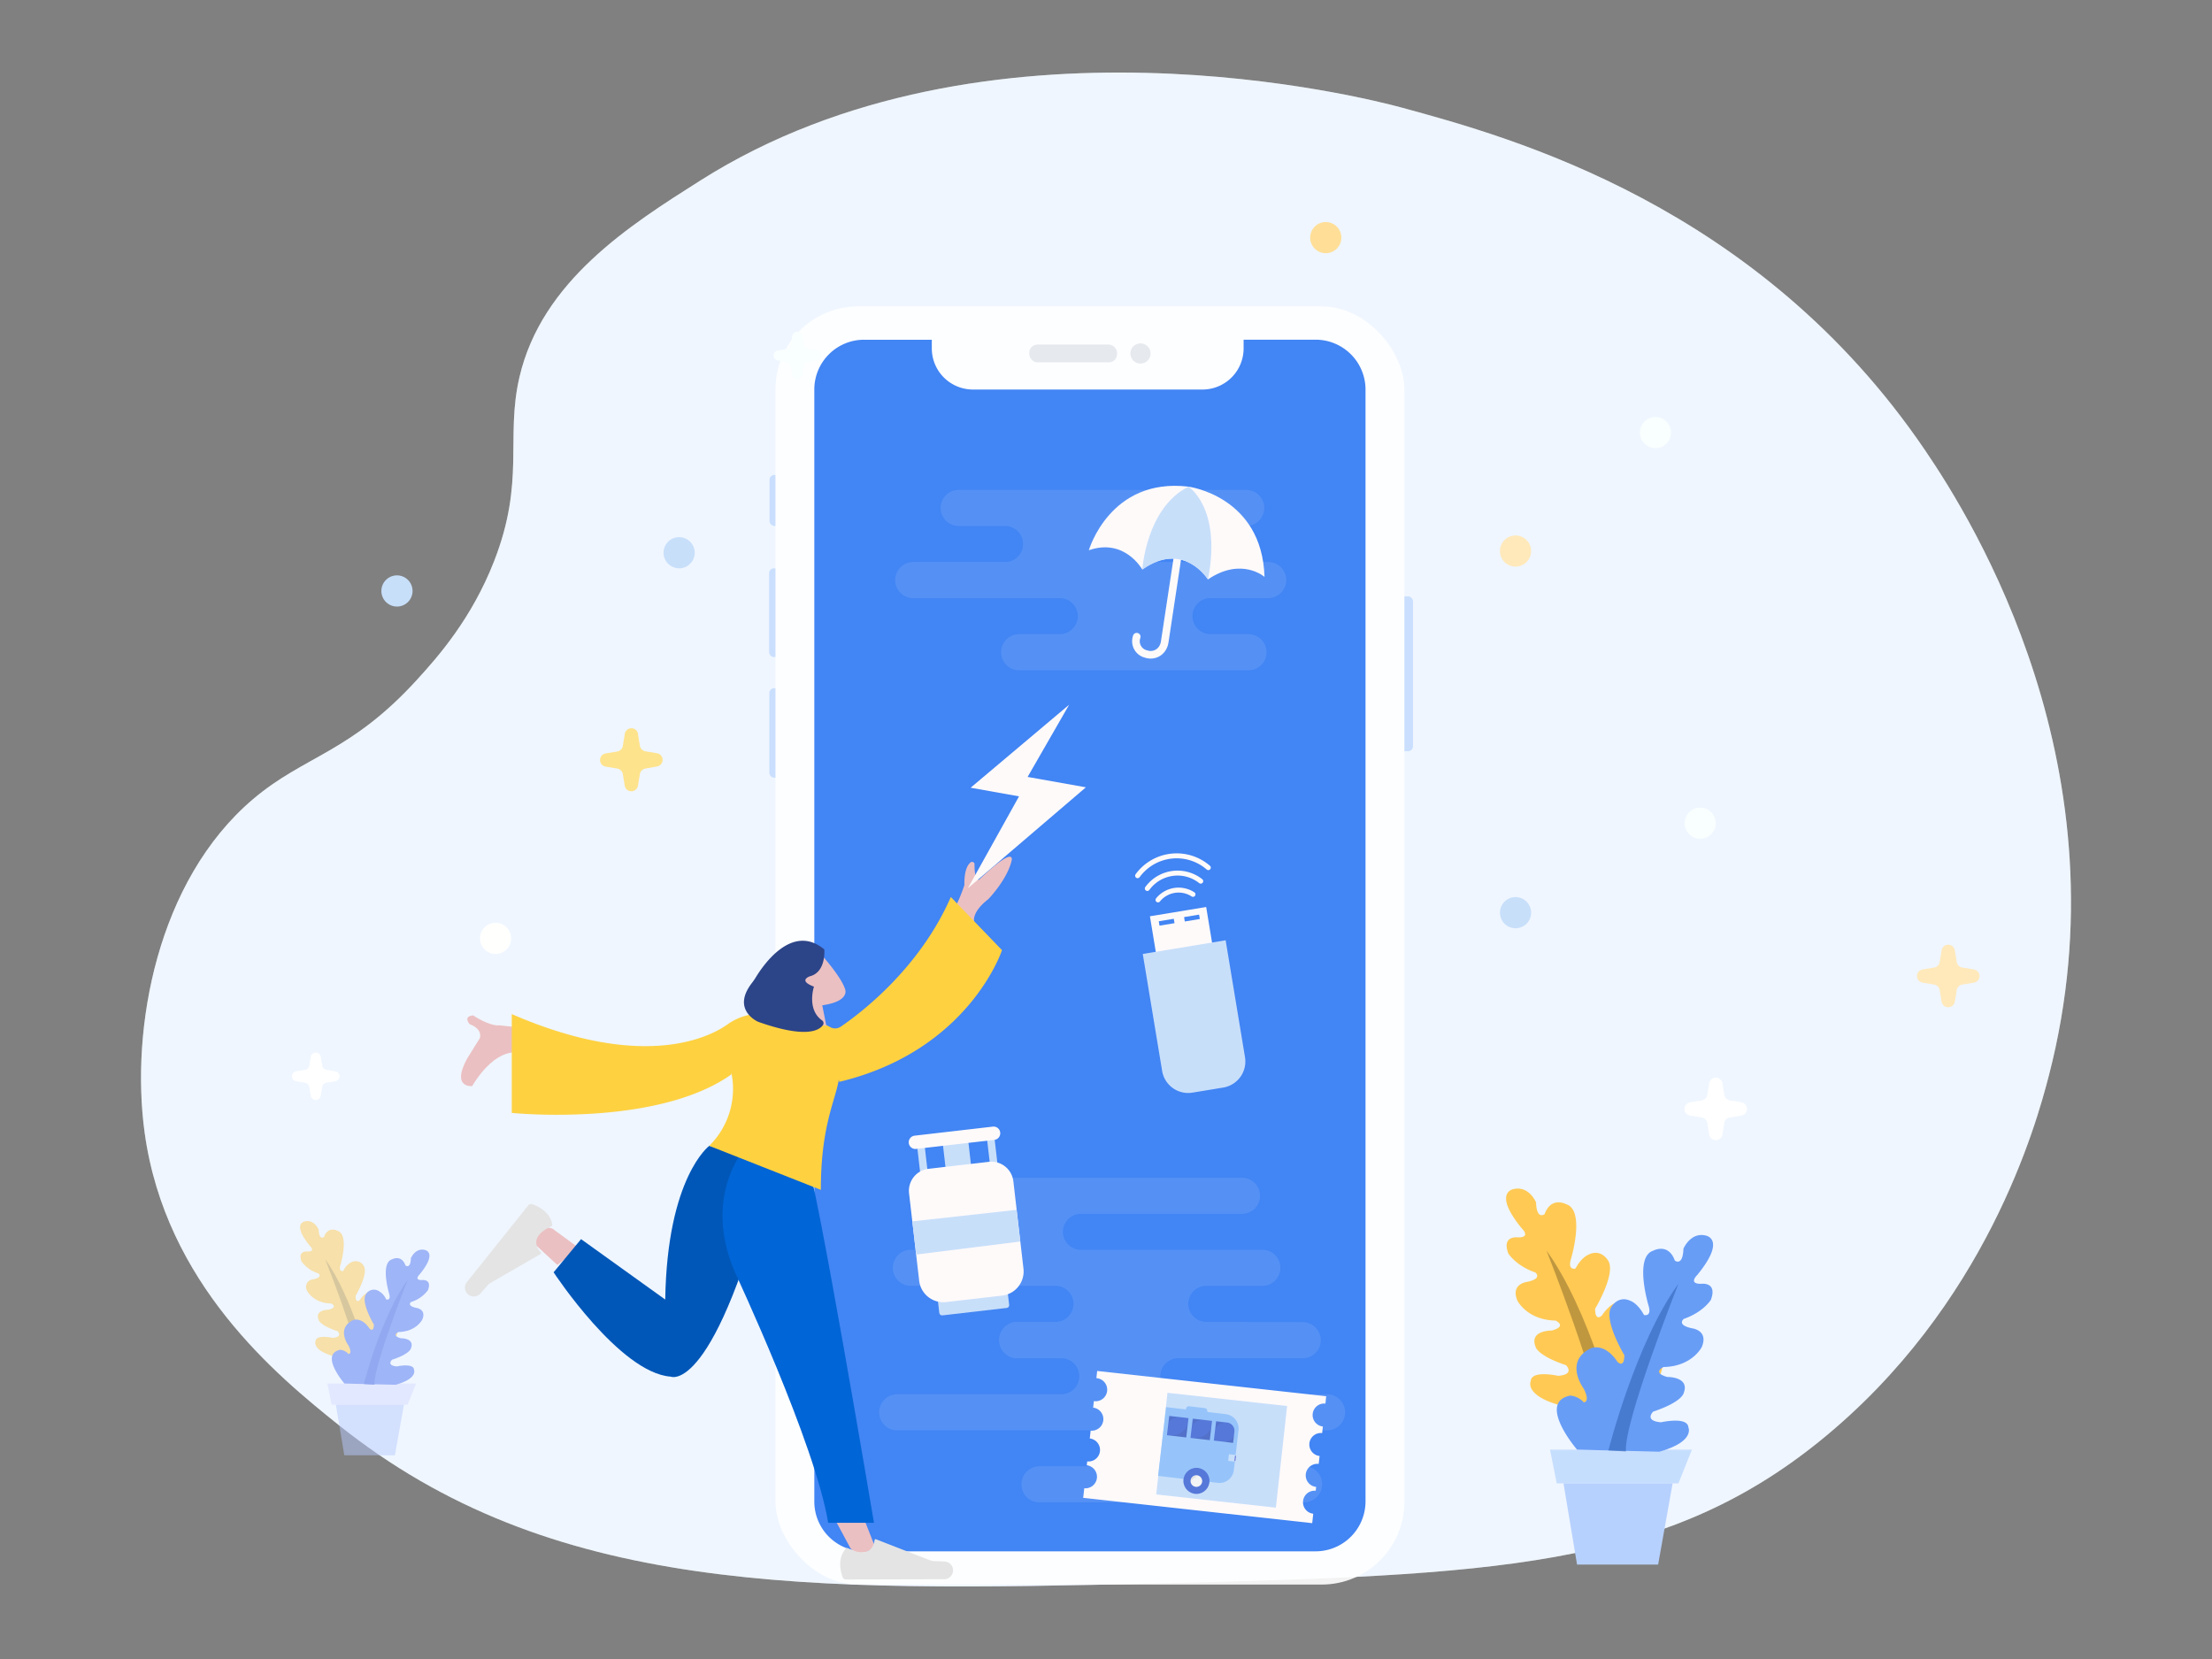<svg id="Layer_1" data-name="Layer 1" xmlns="http://www.w3.org/2000/svg" viewBox="0 0 800 600"><rect x="0" y="0" width="800" height="600" fill="#808080" stroke="none"/><title>illu1_1</title><path d="M52.31,409.64c-5.21-37.82,4.58-91.12,39.09-120.52,18.81-16,35.36-16.74,59.72-43.62,7.28-8,19.43-21.71,27.55-42.47,11.36-29.06,4.09-44.55,9.18-66.57,8.06-34.82,39.9-55,65.43-71.17C356.58-.2,495.35,35.76,506.85,38.89,546.6,49.7,636,74.14,696.24,162.86,713.82,188.66,769.56,278.76,741,389c-4.53,17.5-22.56,83.3-82.64,132-57.07,46.27-118.82,48.69-239.89,51.65-127.67,3.1-219.28,4.06-296.14-57.4C100.08,497.44,59.85,464.29,52.31,409.64Z" style="fill:#fff;isolation:isolate"/><g id="_1" data-name=" 1"><path d="M52.31,409.64c-5.21-37.82,4.58-91.12,39.09-120.52,18.81-16,35.36-16.74,59.72-43.62,7.28-8,19.43-21.71,27.55-42.47,11.36-29.06,4.09-44.55,9.18-66.57,8.06-34.82,39.9-55,65.43-71.17C356.58-.2,495.35,35.76,506.85,38.89,546.6,49.7,636,74.14,696.24,162.86,713.82,188.66,769.56,278.76,741,389c-4.53,17.5-22.56,83.3-82.64,132-57.07,46.27-118.82,48.69-239.89,51.65-127.67,3.1-219.28,4.06-296.14-57.4C100.08,497.44,59.85,464.29,52.31,409.64Z" style="fill:#c6ddfe;opacity:0.28;isolation:isolate"/><g style="opacity:0.9"><rect x="504.24" y="215.67" width="6.79" height="56.03" rx="1.75" style="fill:#c6ddfe"/><rect x="278.3" y="171.77" width="3.81" height="18.45" rx="1.75" style="fill:#c6ddfe"/><rect x="278.15" y="205.54" width="4.3" height="32.1" rx="1.75" style="fill:#c6ddfe"/><rect x="278.23" y="248.89" width="4.09" height="32.38" rx="1.75" style="fill:#c6ddfe"/><rect x="280.46" y="110.81" width="227.46" height="462.27" rx="29.93" style="fill:#fff"/><rect x="372.24" y="124.61" width="31.76" height="6.45" rx="2.97" style="fill:#e6e8ec"/><circle cx="412.47" cy="127.84" r="3.66" style="fill:#e6e8ec"/></g><path d="M475.77,122.85h-26V126a14.88,14.88,0,0,1-14.88,14.88h-83A14.88,14.88,0,0,1,337,126h0v-3.13H312.56a18,18,0,0,0-18.05,18.05h0V543a18,18,0,0,0,18,18.06H475.8A18.07,18.07,0,0,0,493.86,543V140.91a18.06,18.06,0,0,0-18.06-18.06Z" style="fill:#4285f4"/><path d="M311.7,547.37l4.88,12.32s-5.62,4-9,.26l-5.72-10.62Z" style="fill:#ebc0c2"/><path d="M201.55,457.48l-9.73-9s3.34-6,8-4.11l9.76,7.14Z" style="fill:#ebc0c2"/><path d="M316.3,557c-.19,1.67-1.49,7-9.7,2.92a.57.57,0,0,0-.65.1c-.9.93-3.37,4.2-1.24,10.29a1.32,1.32,0,0,0,1.32.93l35.46-.09a3.21,3.21,0,0,0,3.2-3.18h0a3.19,3.19,0,0,0-3.08-3.23l-3.82-.16a5.42,5.42,0,0,1-1.54-.32l-19.41-7.55a.35.35,0,0,0-.49.14A.33.33,0,0,0,316.3,557Z" style="fill:#e4e4e4"/><path d="M195.6,452.92c-1.17-1.21-4.51-5.56,3.81-9.4a.56.56,0,0,0,.33-.57c-.17-1.33-1.15-5.31-7.24-7.42A1.32,1.32,0,0,0,191,436l-22.15,27.68a3.19,3.19,0,0,0,.47,4.47h0a3.18,3.18,0,0,0,4.45-.35l2.51-2.88a4.86,4.86,0,0,1,1.22-1l18.05-10.4a.35.35,0,0,0,.15-.47A.31.31,0,0,0,195.6,452.92Z" style="fill:#e4e4e4"/><path d="M256.52,414.4S241.3,425.66,240.59,470l-30.44-21.85-9.93,12s23.89,36.4,42.35,37.73c0,0,15.93,7.27,37.07-76.78Z" style="fill:#0057b8"/><path d="M271.09,413.08s-17.88,17.87-5.31,47c0,0,29.12,62.22,33.75,90.67h16.55S294.85,424.33,291.58,419Z" style="fill:#0065d6"/><path d="M352.46,333.86s-1.78-3.42,5-8.69c0,0,6.79-7,8.41-13.91,0,0,1.78-6-11.7,6.82a.47.47,0,0,1-.63,0c-.55-.45-1.1-1.7-1.1-5.63,0-.65-.93-.91-1.32-.62-1,.72-2.42,2.66-2.34,8.27,0,0-3.29,10.39-6.72,12.16Z" style="fill:#ebc0c2"/><path d="M188,380.85s-8.07-3-17.25,11.95c0,0-7.66.81-1.84-9.89l4.64-7.47s1.19-3.22-3.65-5c0,0-2.66-2.81,1.2-3.22,0,0,5.86,4,9.69,3.61l7.06.79" style="fill:#ebc0c2"/><path d="M343.88,324.41c-11.09,25.38-31.85,41.46-39.81,46.9a3.61,3.61,0,0,1-3.77.19c-13.59-7.39-25.07-5.81-31.13-4a20.58,20.58,0,0,0-6.08,3c-5.76,4.13-29.68,17.25-78-3.74v35.74s52.27,5.31,79.41-13.91v-.66a28.89,28.89,0,0,1-8,26.47l40.37,15.93c0-23.16,5.19-32,6.51-39.91l.11.86c47-11.25,58.9-47.65,58.9-47.65Z" style="fill:#fed141"/><path d="M297.38,345.65s6.73,7.47,8.21,11.94c0,0,2.25,4.49-8.21,6l1.49,7.47-12.72-2.25V348.61Z" style="fill:#ebc0c2"/><path d="M298.12,343.38s.75,8.21-5.23,9.71c0,0-4.49,1.5,1.49,3.74,0,0-2.73,8.21,2.92,12.2a1.23,1.23,0,0,1,.35,1.67c-1.33,1.93-6.07,5-23.45-1.15,0,0-9.76-4.18-2.37-13.9a23.28,23.28,0,0,0,1.6-2.32C276.23,348.76,286.63,333.79,298.12,343.38Z" style="fill:#2c4488"/><polygon points="560.58 524.28 563.02 536.5 566.95 536.5 607.03 536.5 611.91 524.28 560.58 524.28" style="fill:#c6defe"/><polygon points="570.36 565.84 565.46 536.5 604.92 536.5 599.69 565.84 570.36 565.84" style="fill:#b7d1fe"/><path d="M594,507.56s14.68-17.11,2.46-19.55a7.53,7.53,0,0,0-4.9,2.44s-2.44,0,0-4.88c0,0,7.34-9.79-2.44-14.68,0,0-4.88-2.44-9.78,4.89,0,0-2.44,2.45-2.44-2.44,0,0,7.34-12.22,4.88-17.12,0,0-2.44-4.88-7.33-2.44,0,0-2.45.89-4.65,5,0,0-3,.89-1.6-3.59,0,0,5.22-17.47-1.77-19.67,0,0-5.41-3-7.81,3.6,0,0-2.89,2.24-3.09-4.28,0,0-2.5-6-8-4.82,0,0-8,1,2.89,14.3,0,0,3.4,3.2-1.33,3.2,0,0-6.09-.91-3.59,5.8,0,0,2.65,4.39,9.79,6.9,0,0,2.8,2.19-3,3.39,0,0-6.09.69-3.49,6.8,0,0,3.49,7,13.79,7.19,0,0,4.41,2-1.33,3.6,0,0-8.3-.16-5.9,5.89,0,0,.53,3.13,11,6.64,0,0,3.45,3.34-2.81,3.86,0,0-9.72-2.19-9.93,1.88,0,0-2.5,5.11,10.55,8.76Z" style="fill:#ffc954"/><path d="M584.68,512.65s-9.86-39-25.36-60.34c0,0,19.9,50.23,19,60.7Z" style="fill:#bf973f"/><path d="M570.36,524.28s-14.68-17.11-2.46-19.55a7.58,7.58,0,0,1,4.9,2.44s2.44,0,0-4.9c0,0-7.34-9.76,2.44-14.59,0,0,4.88-2.45,9.78,4.89,0,0,2.44,2.44,2.44-2.45,0,0-7.34-12.23-4.88-17.11,0,0,2.44-4.88,7.33-2.44,0,0,2.45.89,4.65,5,0,0,3,.9,1.6-3.58,0,0-5.22-17.48,1.77-19.67,0,0,5.41-3,7.8,3.59,0,0,2.9,2.25,3.1-4.28,0,0,2.5-6,7.9-4.82,0,0,8,1-2.9,14.31,0,0-3.39,3.19,1.33,3.19,0,0,6.09-.9,3.6,5.8,0,0-2.66,4.4-9.8,6.89,0,0-2.8,2.2,3,3.4,0,0,6.09.7,3.49,6.81,0,0-3.49,7-13.79,7.19,0,0-4.4,2,1.33,3.6,0,0,8.31-.16,5.91,5.89,0,0-.53,3.13-11,6.64,0,0-3.45,3.33,2.82,3.86,0,0,9.71-2.21,9.91,1.87,0,0,2.51,5.12-10.54,8.77Z" style="fill:#689df6"/><path d="M581.69,524.58s9.86-39,25.36-60.34c0,0-19.9,50.23-19,60.7Z" style="fill:#3264b7;opacity:0.59;isolation:isolate"/><g style="opacity:0.5"><polygon points="118.42 500.38 119.94 508.01 122.4 508.01 147.4 508.01 150.45 500.38 118.42 500.38" style="fill:#d5d9ff"/><polygon points="124.52 526.31 121.47 508.01 146.09 508.01 142.82 526.31 124.52 526.31" style="fill:#b7c9fe"/><path d="M139.28,490s9.14-10.62,1.53-12.19a4.72,4.72,0,0,0-3.06,1.52s-1.52,0,0-3.05c0,0,4.58-6.11-1.52-9.16,0,0-3.06-1.52-6.11,3.05,0,0-1.52,1.53-1.52-1.52,0,0,4.57-7.62,3.05-10.62a3.35,3.35,0,0,0-4.46-1.59l-.12.06a6.46,6.46,0,0,0-2.91,3.15s-1.89.56-1-2.24c0,0,3.25-10.91-1.11-12.28,0,0-3.37-1.87-4.87,2.24,0,0-1.81,1.4-1.93-2.65,0,0-1.56-3.76-4.94-3,0,0-5,.62,1.82,8.92,0,0,2.11,2-.82,2,0,0-3.8-.56-2.24,3.62a12,12,0,0,0,6.11,4.3s1.76,1.33-1.87,2.13a2.73,2.73,0,0,0-2.62,2.86,2.76,2.76,0,0,0,.43,1.37s2.19,4.37,8.62,4.5c0,0,2.74,1.25-.81,2.24,0,0-5.19-.1-3.69,3.68,0,0,.33,1.95,6.85,4.1,0,0,2.15,2.08-1.77,2.41,0,0-6-1.32-6.18,1.17,0,0-1.57,3.2,6.57,5.47Z" style="fill:#ffc954"/><path d="M133.47,493.12s-6.16-24.32-15.84-37.65c0,0,12.45,31.34,12,37.87Z" style="fill:#bf973f"/><path d="M124.57,500.38s-9.15-10.62-1.52-12.21a4.71,4.71,0,0,1,3,1.52s1.53,0,0-3.05c0,0-4.58-6.09,1.53-9.14,0,0,3.05-1.53,6.1,3.05,0,0,1.53,1.52,1.53-1.53,0,0-4.58-7.63-3-10.68a3.34,3.34,0,0,1,4.45-1.59l.12.06a6.46,6.46,0,0,1,2.91,3.15s1.88.56,1-2.24c0,0-3.25-10.9,1.12-12.28,0,0,3.37-1.87,4.85,2.26,0,0,1.82,1.39,1.94-2.66,0,0,1.57-3.75,4.94-3,0,0,5,.63-1.82,8.92,0,0-2.12,2,.81,2,0,0,3.81-.56,2.26,3.62a11.89,11.89,0,0,1-6.12,4.3s-1.75,1.33,1.87,2.13c0,0,3.81.44,2.18,4.24,0,0-2.18,4.37-8.6,4.49,0,0-2.75,1.25.81,2.26,0,0,5.19-.11,3.69,3.66,0,0-.34,2-6.85,4.11,0,0-2.15,2.09,1.76,2.41,0,0,6.05-1.33,6.19,1.18,0,0,1.56,3.18-6.64,5.46Z" style="fill:#4e73ef"/><path d="M131.59,500.56s6.16-24.31,15.84-37.65c0,0-12.45,31.35-12,37.88Z" style="fill:#355ae1"/></g><path d="M465.18,209.79h0a6.53,6.53,0,0,0-6.53-6.53H419a6.52,6.52,0,0,1-6.51-6.52h0a6.53,6.53,0,0,1,6.51-6.53h31.7a6.51,6.51,0,0,0,6.53-6.5h0a6.52,6.52,0,0,0-6.52-6.52h-104a6.52,6.52,0,0,0-6.52,6.52h0a6.51,6.51,0,0,0,6.52,6.51h16.79a6.53,6.53,0,0,1,6.51,6.53h0a6.51,6.51,0,0,1-6.51,6.52H330.28a6.54,6.54,0,0,0-6.52,6.53h0a6.51,6.51,0,0,0,6.52,6.51h53a6.53,6.53,0,0,1,6.53,6.53h0a6.52,6.52,0,0,1-6.51,6.52h-14.7a6.53,6.53,0,0,0-6.53,6.53h0a6.52,6.52,0,0,0,6.52,6.52h82.95a6.51,6.51,0,0,0,6.51-6.52h0a6.53,6.53,0,0,0-6.51-6.53H437.78a6.52,6.52,0,0,1-6.52-6.52h0a6.54,6.54,0,0,1,6.52-6.53h20.89a6.51,6.51,0,0,0,6.51-6.51Z" style="fill:snow;opacity:0.1;isolation:isolate"/><path d="M479.1,504.26H426.16a6.51,6.51,0,0,1-6.51-6.51h0a6.51,6.51,0,0,1,6.5-6.53h45a6.52,6.52,0,0,0,6.52-6.52h0a6.53,6.53,0,0,0-6.51-6.53h-20.1a6.57,6.57,0,0,0-1.08-.1H436.26a6.52,6.52,0,0,1-6.51-6.52h0a6.52,6.52,0,0,1,6.51-6.52h20.89a6.53,6.53,0,0,0,0-13H390.94a6.53,6.53,0,0,1-6.53-6.51h0a6.52,6.52,0,0,1,6.52-6.52h58.25a6.5,6.5,0,0,0,6.51-6.51h0a6.51,6.51,0,0,0-6.5-6.53h-104a6.53,6.53,0,0,0-6.53,6.53h0a6.51,6.51,0,0,0,6.52,6.51H361.9a6.52,6.52,0,0,1,6.53,6.51h0a6.51,6.51,0,0,1-6.51,6.52h-33.1a6.53,6.53,0,0,0,0,13h52.91a6.52,6.52,0,0,1,6.52,6.52h0a6.52,6.52,0,0,1-6.5,6.53H367a6.64,6.64,0,0,0,.08,13.15h16.75a6.52,6.52,0,0,1,6.52,6.52h0a6.51,6.51,0,0,1-6.52,6.51H324.24a6.53,6.53,0,0,0-.59,13,5.81,5.81,0,0,0,.59,0h79.44a6.53,6.53,0,0,1,6.53,6.53h0a6.51,6.51,0,0,1-6.51,6.52h-28a6.53,6.53,0,0,0-.59,13h96.8a6.53,6.53,0,0,0,.59-13h-14.3a6.53,6.53,0,0,1-6.53-6.51h0a6.53,6.53,0,0,1,6.53-6.53H479.1a6.53,6.53,0,1,0,.59-13Z" style="fill:snow;opacity:0.1;isolation:isolate"/><polygon points="386.67 254.87 351.04 284.89 368.55 288.01 350.05 321.24 392.73 284.74 371.65 280.99 386.67 254.87" style="fill:snow"/><g id="insurance"><path d="M393.8,199s7.61-26.37,36-23c0,0,26.65,3.42,27.53,32.64,0,0-8.3-7.31-20.46.91,0,0-8.75-14.19-23.75-3.6C413.08,205.9,406.71,194.49,393.8,199Z" style="fill:snow"/><path d="M426.12,199.9l-4.88,32.22a6,6,0,0,1-.9,2.43,5,5,0,0,1-5.77,2,4.75,4.75,0,0,1-3.63-5.66c0-.11.05-.22.08-.33l.09-.29" style="fill:none;stroke:snow;stroke-linecap:round;stroke-linejoin:round;stroke-width:2.75px"/><path d="M429.81,176c-15.31,7.72-16.68,30-16.68,30,15-10.62,23.76,3.6,23.76,3.6C441.94,183.58,429.81,176,429.81,176Z" style="fill:#c8dffa"/></g><g id="wifi"><rect x="416.98" y="329.61" width="20.62" height="15.17" transform="translate(-49.15 73.98) rotate(-9.36)" style="fill:snow"/><path d="M431.46,323.46a9.58,9.58,0,0,0-12.65,2" style="fill:none;stroke:snow;stroke-linecap:round;stroke-linejoin:round;stroke-width:1.79px"/><path d="M434.26,318.68a13.51,13.51,0,0,0-19,2.24c-.11.13-.22.27-.32.41" style="fill:none;stroke:snow;stroke-linecap:round;stroke-linejoin:round;stroke-width:1.79px"/><path d="M437,313.79a17.48,17.48,0,0,0-25.57,2.92" style="fill:none;stroke:snow;stroke-linecap:round;stroke-linejoin:round;stroke-width:1.79px"/><path d="M413.34,345l29.93-4.94h0l7,42.27a9.56,9.56,0,0,1-7.87,11h0l-11.1,1.83a9.54,9.54,0,0,1-11-7.86h0l-7-42.27Z" style="fill:#c8dffa"/><rect x="419.18" y="332.73" width="5.51" height="1.61" transform="translate(-48.63 73.06) rotate(-9.36)" style="fill:#4285f4"/><rect x="428.33" y="331.22" width="5.51" height="1.61" transform="translate(-48.26 74.53) rotate(-9.36)" style="fill:#4285f4"/></g><g id="gas_tank" data-name="gas tank"><rect x="339.28" y="466.29" width="25.43" height="8.12" rx="0.97" transform="translate(-51.73 43.57) rotate(-6.6)" style="fill:#c8dffa"/><rect x="341.78" y="413.33" width="9.26" height="14.08" transform="translate(-46.02 42.6) rotate(-6.6)" style="fill:#c8dffa"/><rect x="332.54" y="414.78" width="2.72" height="14.08" transform="translate(-46.27 41.17) rotate(-6.6)" style="fill:#c8dffa"/><rect x="357.79" y="411.86" width="2.72" height="14.08" transform="translate(-45.77 44.06) rotate(-6.6)" style="fill:#c8dffa"/><path d="M335.74,422.73l21.92-2.54a8,8,0,0,1,8.83,7l3.66,31.64a8.79,8.79,0,0,1-7.72,9.74l-20.26,2.34a8.79,8.79,0,0,1-9.74-7.72l-3.66-31.64A8,8,0,0,1,335.74,422.73Z" style="fill:snow"/><path d="M330.79,410.73l28.28-3.27a2.41,2.41,0,0,1,2.67,2.12h0a2.41,2.41,0,0,1-2.12,2.67l-28.28,3.27a2.41,2.41,0,0,1-2.67-2.12h0A2.41,2.41,0,0,1,330.79,410.73Z" style="fill:snow"/><polygon points="329.95 441.72 331.34 453.73 368.98 449.02 367.65 437.55 329.95 441.72" style="fill:#c8dffa"/></g><path d="M474.94,547.46a4.18,4.18,0,0,1,.91-8.31h0l.16-1.39h0a4.18,4.18,0,0,1,.7-8.33l.22,0h0l.32-2.85h0a4.17,4.17,0,1,1,.92-8.29h0l.27-2.37h0a4.17,4.17,0,1,1,.92-8.29h0l.27-2.66-82.82-9.14-.27,2.4v.2a4.18,4.18,0,1,1-.93,8.3l-.25,2.36a4.18,4.18,0,0,1-.91,8.31l-.32,2.85a4.17,4.17,0,1,1-.92,8.29h0l-.16,1.4a4.18,4.18,0,0,1-.91,8.31l-.39,3.46,82.83,9.16.38-3.48Z" style="fill:snow"/><rect x="423.35" y="502.73" width="36.99" height="43.54" transform="translate(-128.05 906.02) rotate(-83.69)" style="fill:#c8dffa"/><path d="M418.83,533.78l21.6,2.52a5.22,5.22,0,0,0,5.8-4.56v0l1.7-14.5a5.23,5.23,0,0,0-4.58-5.79h0l-21.61-2.55Z" style="fill:#96c4fa"/><circle cx="432.71" cy="535.58" r="4.72" style="fill:#5678d9"/><path d="M432.1,533.63a2.1,2.1,0,1,1-1.41,2.66,2.11,2.11,0,0,1,1.41-2.66Z" style="fill:#f3f4f5"/><g style="opacity:0.1"><path d="M431.51,534.71a1.67,1.67,0,0,0-.57,1,1.18,1.18,0,0,1,.17-1.1,2.44,2.44,0,0,1,.27-.29l.33-.25a1.23,1.23,0,0,1,1.09,0,1.9,1.9,0,0,0-.58.2A2.79,2.79,0,0,0,431.51,534.71Z" style="fill:#000100"/></g><path d="M435.73,509.25l-5.66-.66a1,1,0,0,0-1.05.66l-1.33,4,9.29,1.07-.36-4.22A1,1,0,0,0,435.73,509.25Z" style="fill:#96c4fa"/><path d="M439.77,514l4,.47a3,3,0,0,1,2.66,3.37h0l-.46,4h0L439,521h0l.81-7Z" style="fill:#5678d9"/><rect x="430.94" y="513.44" width="7.03" height="7.03" transform="translate(-129.4 888.53) rotate(-83.34)" style="fill:#5678d9"/><rect x="422.43" y="512.45" width="7.03" height="7.03" transform="translate(-135.94 879.2) rotate(-83.34)" style="fill:#5678d9"/><rect x="444.32" y="526.07" width="2.43" height="2.43" transform="translate(-129.87 908.66) rotate(-83.34)" style="fill:#c8dffa"/><g style="opacity:0.1"><path d="M434.53,513.7l-2.94-.34-.33,2.85a2.91,2.91,0,0,1,3.26-2.51Z" style="fill:#313133"/></g><g style="opacity:0.1"><path d="M430.58,520l6.94.81.56-4.77S436.87,520.83,430.58,520Z" style="fill:#313133"/></g><g style="opacity:0.1"><path d="M426,512.71l-2.94-.35-.33,2.85A2.91,2.91,0,0,1,426,512.7Z" style="fill:#313133"/></g><g style="opacity:0.1"><path d="M422.09,519.05l6.93.81.56-4.78S428.38,519.79,422.09,519.05Z" style="fill:#313133"/></g><line x1="421.39" y1="511.9" x2="419.04" y2="531.94" style="fill:none"/><g style="opacity:0.1"><line x1="418.97" y1="531.92" x2="419.49" y2="527.42" style="fill:none"/></g><g style="opacity:0.1"><path d="M442.89,514.68l-2.95-.34-.33,2.85a2.9,2.9,0,0,1,3.25-2.51Z" style="fill:#313133"/></g><g style="opacity:0.1"><path d="M442,521.38l4,.47.32-2.75S445.62,521.81,442,521.38Z" style="fill:#313133"/></g><path d="M446.62,528.43h0a.15.15,0,0,1-.15-.17h0l.19-1.64a.15.15,0,0,1,.17-.14h0a.15.15,0,0,1,.15.17h0l-.19,1.64a.15.15,0,0,1-.17.14Z" style="fill:#5d66d3"/><path d="M116,382.21l.53,3.18a1.81,1.81,0,0,0,1.51,1.52l3.19.53a1.83,1.83,0,0,1,0,3.62l-3.19.52a1.83,1.83,0,0,0-1.51,1.52l-.53,3.18a1.83,1.83,0,0,1-3.62,0l-.52-3.18a1.85,1.85,0,0,0-1.53-1.52l-3.17-.52a1.83,1.83,0,0,1,0-3.62l3.17-.53a1.84,1.84,0,0,0,1.53-1.52l.52-3.18a1.83,1.83,0,0,1,3.62,0Z" style="fill:#fff"/><path d="M290.13,121.52l.53,3.19a1.85,1.85,0,0,0,1.52,1.51l3.17.52a1.84,1.84,0,0,1,0,3.63l-3.17.52a1.85,1.85,0,0,0-1.52,1.51l-.53,3.19a1.83,1.83,0,0,1-3.62,0L286,132.4a1.85,1.85,0,0,0-1.51-1.51l-3.17-.52a1.84,1.84,0,0,1,0-3.63l3.17-.52a1.85,1.85,0,0,0,1.51-1.51l.53-3.19a1.83,1.83,0,0,1,3.62,0Z" style="fill:#f9fffe"/><path d="M622.94,391.76l.69,4.21a2.43,2.43,0,0,0,2,2l4.2.69a2.44,2.44,0,0,1,0,4.8l-4.2.69a2.41,2.41,0,0,0-2,2l-.69,4.19a2.43,2.43,0,0,1-4.79,0l-.69-4.19a2.44,2.44,0,0,0-2-2l-4.2-.69a2.43,2.43,0,0,1,0-4.8l4.2-.69a2.44,2.44,0,0,0,2-2l.69-4.21a2.43,2.43,0,0,1,4.79,0Z" style="fill:#fff"/><path d="M707,343.71l.69,4.21a2.44,2.44,0,0,0,2,2l4.21.69a2.43,2.43,0,0,1,0,4.79l-4.21.69a2.43,2.43,0,0,0-2,2l-.69,4.2a2.44,2.44,0,0,1-4.8,0l-.69-4.2a2.42,2.42,0,0,0-2-2l-4.19-.69a2.43,2.43,0,0,1,0-4.79l4.19-.69a2.43,2.43,0,0,0,2-2l.69-4.21a2.43,2.43,0,0,1,4.8,0Z" style="fill:#ffe9bb"/><path d="M230.74,265.51l.69,4.21a2.47,2.47,0,0,0,2,2l4.19.7a2.43,2.43,0,0,1,0,4.79l-4.19.75a2.44,2.44,0,0,0-2,2l-.7,4.2a2.43,2.43,0,0,1-4.79,0l-.69-4.2a2.45,2.45,0,0,0-2-2l-4.21-.69a2.43,2.43,0,0,1,0-4.79l4.21-.69a2.44,2.44,0,0,0,2-2l.69-4.21a2.43,2.43,0,0,1,4.83-.07Z" style="fill:#fee38d"/><circle cx="143.57" cy="213.73" r="5.64" style="fill:#c8dffa"/><circle cx="245.62" cy="199.9" r="5.64" style="fill:#c8dffa"/><circle cx="548.11" cy="330.08" r="5.64" style="fill:#c8dffa"/><circle cx="479.48" cy="85.94" r="5.64" style="fill:#ffdf98"/><circle cx="548.11" cy="199.29" r="5.64" style="fill:#ffe9bb"/><circle cx="598.72" cy="156.44" r="5.64" style="fill:#f9fffe"/><circle cx="614.9" cy="297.72" r="5.64" style="fill:#f9fffe"/><circle cx="179.23" cy="339.38" r="5.64" style="fill:#fffffe"/></g></svg>